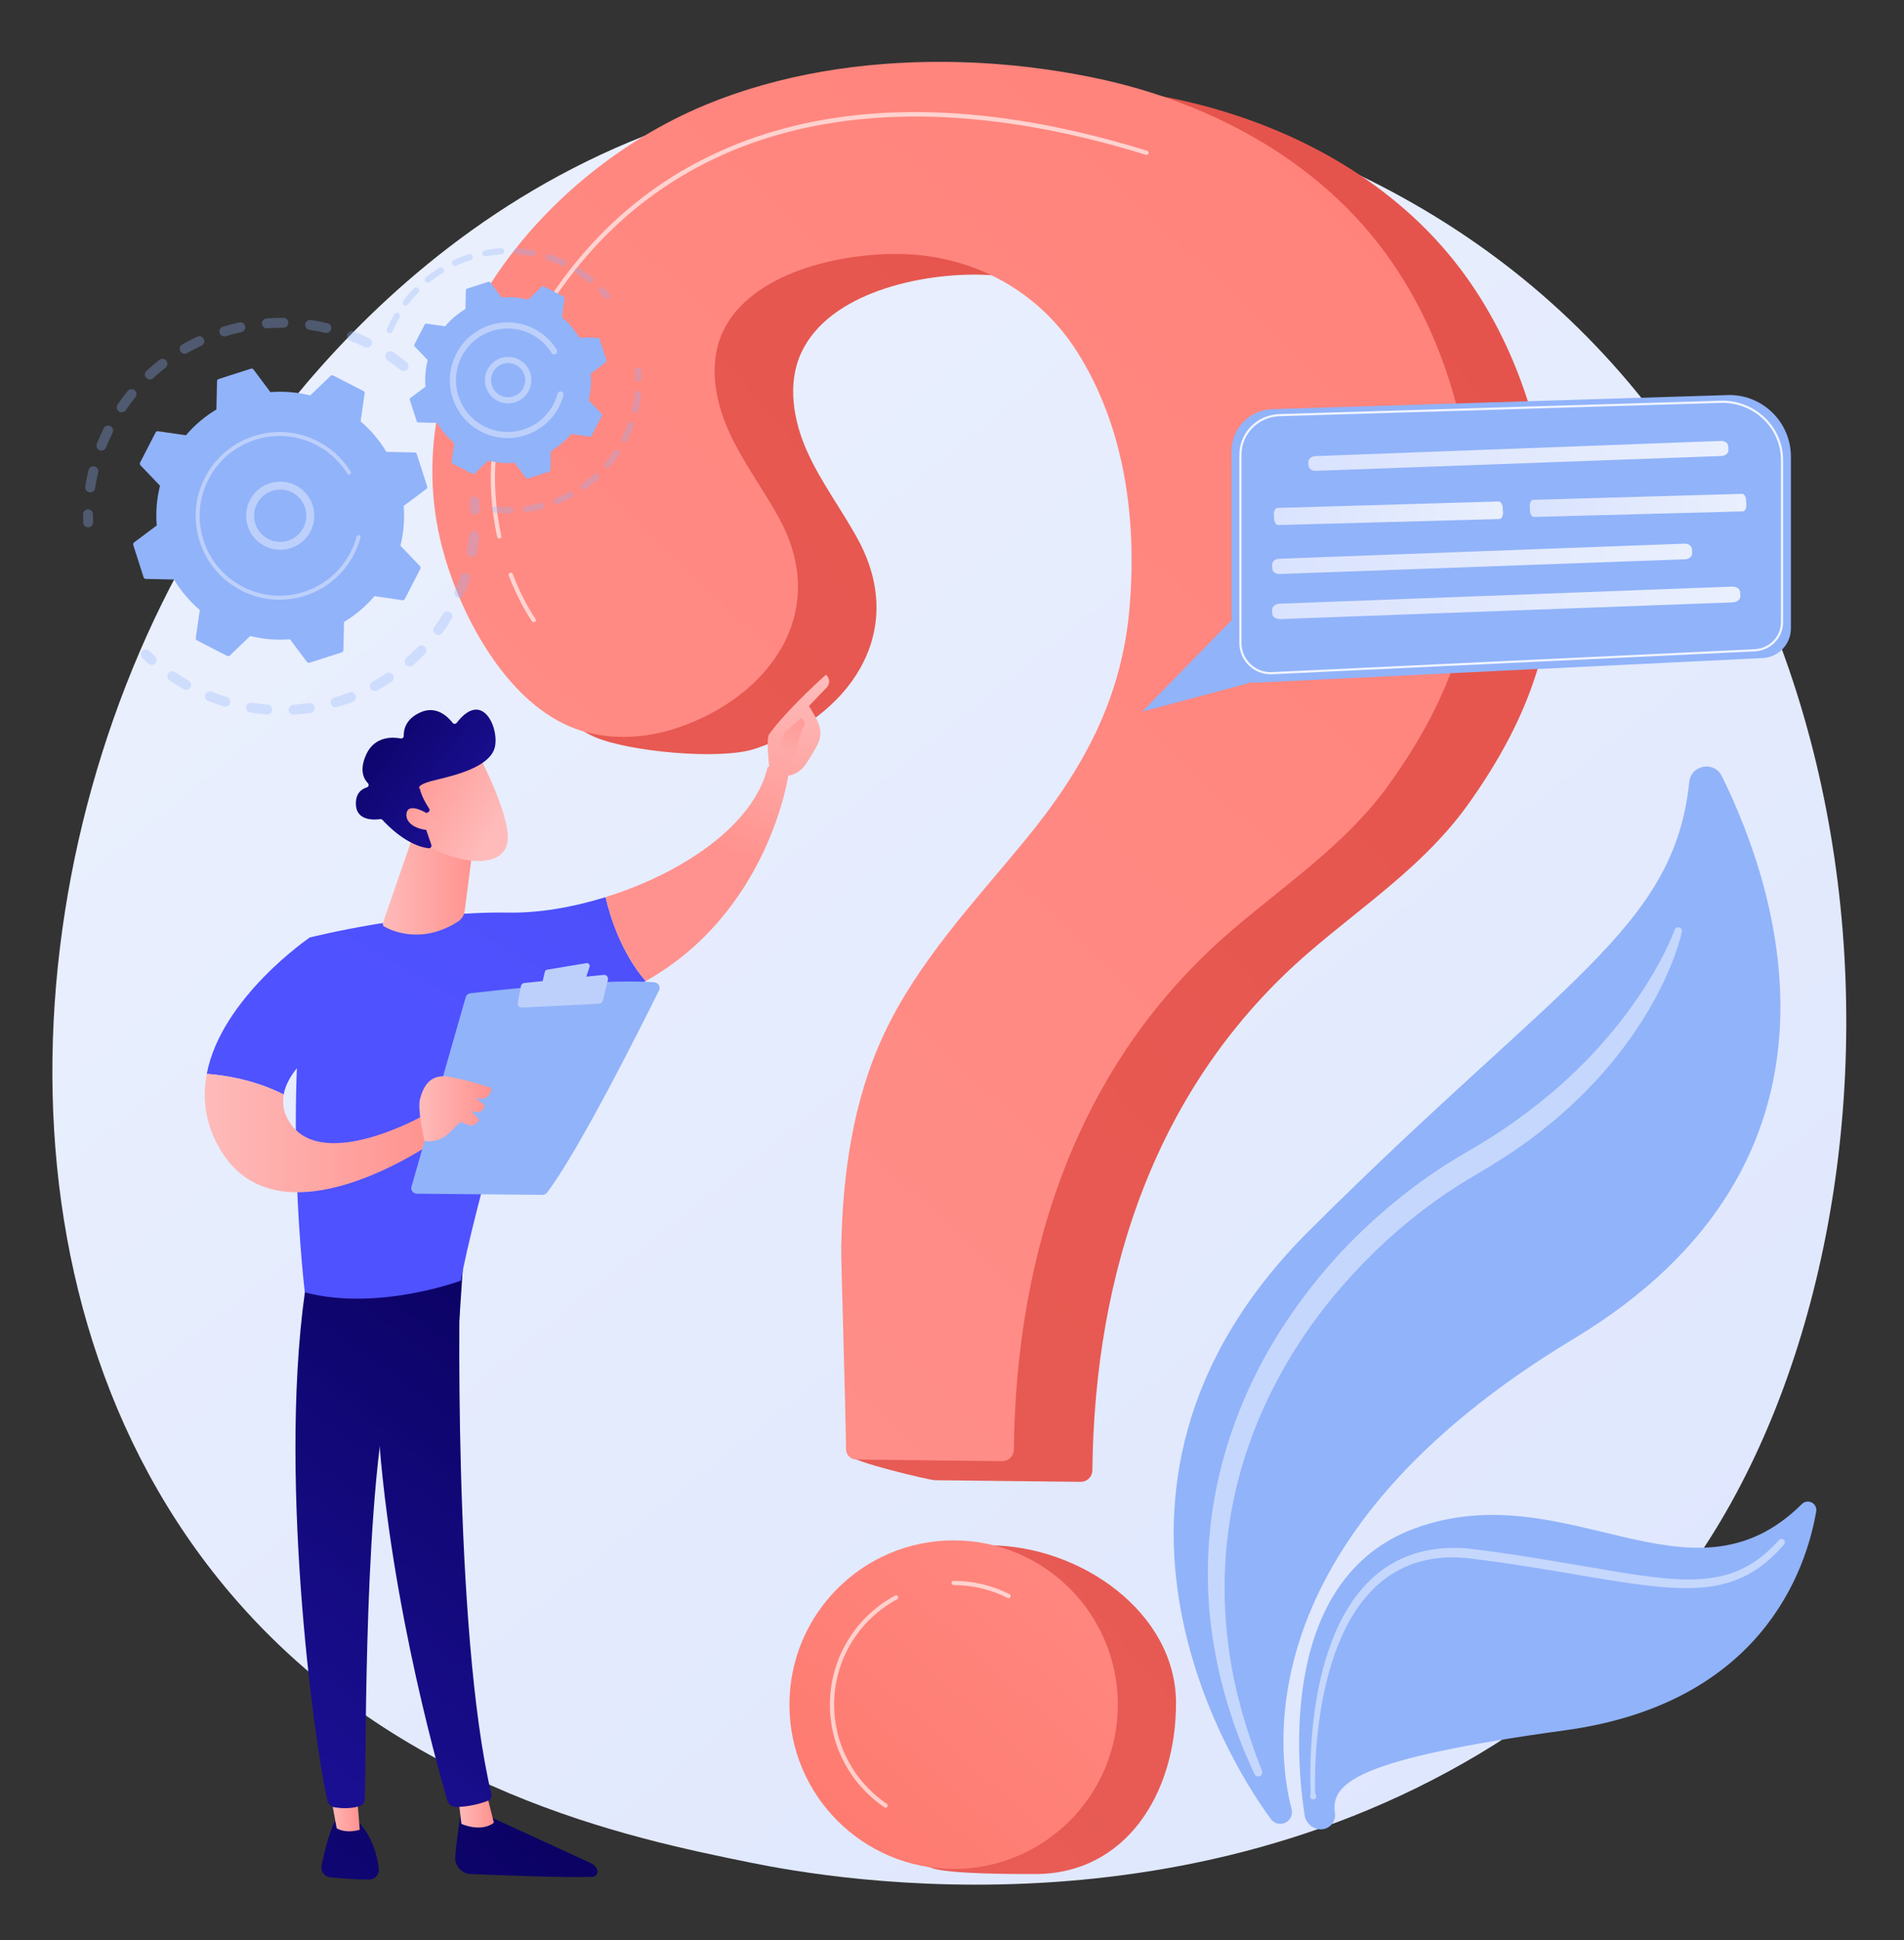 <?xml version="1.0" encoding="utf-8"?>
<!-- Generator: Adobe Illustrator 16.0.3, SVG Export Plug-In . SVG Version: 6.00 Build 0)  -->
<!DOCTYPE svg PUBLIC "-//W3C//DTD SVG 1.1//EN" "http://www.w3.org/Graphics/SVG/1.1/DTD/svg11.dtd">
<svg version="1.1" xmlns="http://www.w3.org/2000/svg" xmlns:xlink="http://www.w3.org/1999/xlink" x="0px" y="0px"
	 width="2926.146px" height="2980.136px" viewBox="0 0 2926.146 2980.136" enable-background="new 0 0 2926.146 2980.136"
	 xml:space="preserve">
<rect x="0" y="0" width="2926.146" height="2980.136" fill="#333333" stroke="none"/>
<g id="Background">
</g>
<g id="Illustration">
	<g>
		<linearGradient id="SVGID_1_" gradientUnits="userSpaceOnUse" x1="3195.93" y1="3712.517" x2="731.269" y2="651.563">
			<stop  offset="0" style="stop-color:#DAE3FE"/>
			<stop  offset="1" style="stop-color:#E9EFFD"/>
		</linearGradient>
		<path fill="url(#SVGID_1_)" d="M2517.887,2505.388c-56.613,59.599-110.179,98.034-152.5,128.399
			c-497.48,356.948-1086.132,252.9-1211.237,227.49c-184.741-37.522-541.841-110.051-800.018-413.662
			c-390.6-459.338-329.778-1183.012-26.802-1660.719c55.419-87.381,348.159-572.364,943.15-650.141
			c360.083-47.069,779.823,47.864,1083.788,302.526C2992.316,973.84,2946.895,2053.742,2517.887,2505.388z"/>
		<g>
			<path fill="#91B3FA" d="M1965.215,2801.411c-4.791-0.652-9.08-3.178-11.962-7.062c-41.989-56.588-347.306-499.437,59.029-904.237
				c385.739-384.282,560.592-463.185,583.847-688.968c2.715-26.367,38.361-32.695,50.089-8.925
				c87.649,177.648,224.209,592.19-227.706,864.277c-498.512,300.141-457.656,629.157-433.548,722.656
				C1988.15,2791.512,1977.861,2803.132,1965.215,2801.411L1965.215,2801.411z"/>
			<path fill="#91B3FA" d="M2027.041,2809.826c-11.343-1.544-20.33-10.291-22.078-21.604
				c-11.901-77.007-41.125-364.763,170.867-441.07c233.373-84.002,421.781,133.343,593.328-36.772
				c9.025-8.951,24.203-1.151,22.049,11.377c-15.277,88.863-83.279,294.691-385.857,336.106
				c-323.863,44.329-360.308,81.481-353.769,127.57C2053.598,2799.641,2041.262,2811.762,2027.041,2809.826L2027.041,2809.826z"/>
			<path opacity="0.47" fill="#FFFFFF" d="M2584.848,1431.342c-3.955,16.753-9.217,32.468-15.494,48.072
				c-6.164,15.585-13.262,30.784-21,45.653c-15.322,29.843-33.709,58.071-53.839,84.964
				c-40.533,53.653-89.572,100.782-143.624,140.749c-26.957,19.868-55.775,38.13-84.266,54.63
				c-27.736,16.088-54.426,34.088-79.989,53.581c-51.165,38.979-97.553,84.212-138.521,133.805
				c-81.614,99.264-139.537,219.056-158.604,346.599c-9.731,63.625-9.847,128.771-1.085,192.927
				c8.662,64.238,26.973,127.143,51.117,187.792c1.305,3.233-0.257,6.911-3.49,8.216c-3.105,1.255-6.646-0.184-8.076-3.162
				c-28.232-59.935-49.328-123.652-61.006-189.445c-5.969-32.861-9.501-66.238-10.509-99.744c-0.804-33.5,0.607-67.14,4.83-100.472
				c8.112-66.736,26.938-132.109,54.05-193.647c27.191-61.568,63.111-119.076,105.07-171.534
				c41.943-52.532,90.607-99.53,143.818-140.591c26.658-20.484,54.533-39.436,83.629-56.459
				c28.484-16.347,55.525-32.953,81.717-51.855c52.278-37.34,100.588-80.447,142.148-129.644
				c21.043-24.382,40.093-50.479,57.5-77.685c17.063-27.26,33.011-56.021,44.488-85.761l0.148-0.386
				c1.145-2.97,4.482-4.447,7.451-3.301C2584.033,1425.691,2585.502,1428.581,2584.848,1431.342z"/>
			<path opacity="0.47" fill="#FFFFFF" d="M2013.597,2757.601c0.989-2.786,0.681-5.378,0.59-8.042l-0.246-7.936l-0.185-15.865
				c0.019-10.574,0.246-21.146,0.708-31.712c0.94-21.128,2.741-42.231,5.567-63.23c5.764-41.927,15.265-83.734,32.189-123.109
				c16.735-39.103,42.08-76.474,78.865-100.889c18.324-11.985,38.994-20.521,60.416-24.855c21.405-4.511,43.398-5.181,64.909-3.292
				c84.306,9.777,166.939,25.941,249.79,39.066c41.27,6.152,83.12,11.646,123.637,6.105c10.068-1.476,19.988-3.674,29.625-6.77
				c9.535-3.327,18.905-7.227,27.658-12.355c17.62-10.061,33.111-23.813,46.955-39.075l0.043-0.046
				c1.908-2.103,5.156-2.262,7.258-0.354c2.074,1.88,2.254,5.071,0.43,7.177c-14.029,16.153-30.061,31.084-48.795,42.327
				c-9.303,5.715-19.338,10.171-29.573,13.973c-10.327,3.572-20.947,6.159-31.66,7.96c-43.15,6.321-85.927,0.945-127.669-4.776
				c-41.863-5.957-83.198-13.718-124.68-20.431c-41.352-6.731-83.187-13.237-124.367-18.066c-20.329-1.969-40.885-1.49-60.703,2.508
				c-19.853,3.834-38.829,11.496-55.809,22.371c-34.227,21.795-59.063,56.479-75.926,94.023
				c-17.061,37.731-27.197,78.584-33.626,119.801c-3.167,20.648-5.331,41.474-6.644,62.357c-0.648,10.441-1.067,20.9-1.275,31.363
				l-0.105,15.689l0.1,7.836c0.068,2.594-0.051,5.259,1.227,7.723c1.212,2.341,0.299,5.22-2.039,6.433
				c-2.34,1.213-5.221,0.3-6.434-2.039c-0.629-1.217-0.685-2.581-0.264-3.779L2013.597,2757.601z"/>
		</g>
		<g>
			<g>
				<linearGradient id="SVGID_2_" gradientUnits="userSpaceOnUse" x1="4973.392" y1="-1803.269" x2="-177.227" y2="2586.92">
					<stop  offset="0" style="stop-color:#E1473D"/>
					<stop  offset="1" style="stop-color:#E9605A"/>
				</linearGradient>
				<path fill="url(#SVGID_2_)" d="M1573.114,126.796c-127.017-1.001-255.137,19.141-368.489,66.172
					C940.761,302.45,716.829,592.138,804.461,888.038c28.468,96.123,13.512,202.169,109.271,243.942
					c51.812,22.602,192.908,36.055,246.556,18.244c142.587-47.341,236.311-176.908,158.763-320.591
					c-24.834-46.013-56.977-88.046-78.421-135.733c-21.445-47.687-31.218-104.288-9.355-151.789
					c42.917-93.235,185.486-122.875,277.941-120.078c109.123,3.301,208,57.275,266.724,149.866
					c73.187,115.397,91.728,255.756,81.017,389.707c-11.461,143.331-71.896,252.787-162.466,362.742
					c-77.977,94.666-163.847,185.535-215.673,296.692c-47.579,102.049-63.127,215.119-65.276,326.762
					c-0.417,21.638-108.028,225.559-107.566,287.856c0.065,8.801,122.05,37.958,130.851,38.056
					c45.927,0.514,176.013,1.969,223.892,2.503c9.848,0.11,17.963-7.76,18.074-17.606c3.408-303.094,96.637-592.06,332.637-795.62
					c85.873-74.069,178.354-134.385,245.126-227.875c95.171-133.25,142.122-264.386,128.572-428.839
					c-12.376-150.196-61.831-300.473-159.734-417.007c-105.226-125.251-259.235-203.467-419.302-237.221
					C1731.445,136.307,1652.495,127.422,1573.114,126.796z"/>
				<linearGradient id="SVGID_3_" gradientUnits="userSpaceOnUse" x1="5724.623" y1="-921.92" x2="573.994" y2="3468.277">
					<stop  offset="0" style="stop-color:#E1473D"/>
					<stop  offset="1" style="stop-color:#E9605A"/>
				</linearGradient>
				<path fill="url(#SVGID_3_)" d="M1807.345,2615.989c0,139.376-77.256,262.685-216.632,262.685
					c-30.107,0-132.512,0.277-159.284-9.395c-97.161-35.102-97.51-109.746-97.51-219.014c0-139.376,47.064-276.45,186.439-276.45
					C1659.734,2373.815,1807.345,2476.613,1807.345,2615.989z"/>
			</g>
			<g>
				<linearGradient id="SVGID_4_" gradientUnits="userSpaceOnUse" x1="165.064" y1="2375.665" x2="4636.368" y2="-2359.256">
					<stop  offset="0" style="stop-color:#FF928E"/>
					<stop  offset="1" style="stop-color:#FE7062"/>
				</linearGradient>
				<path fill="url(#SVGID_4_)" d="M1452.424,95.036c-127.017-1.002-255.137,19.141-368.489,66.172
					c-263.864,109.481-487.797,399.17-400.164,695.069c28.468,96.123,94.29,217.12,190.048,258.893
					c51.812,22.602,112.13,21.104,165.778,3.292c142.587-47.341,236.311-176.908,158.763-320.59
					c-24.834-46.013-56.977-88.047-78.422-135.733c-21.445-47.687-31.218-104.289-9.355-151.789
					c42.917-93.236,185.486-122.875,277.94-120.079c109.124,3.302,208.001,57.275,266.724,149.866
					c73.188,115.397,91.729,255.756,81.018,389.707c-11.462,143.332-71.896,252.787-162.467,362.742
					c-77.976,94.665-163.846,185.535-215.672,296.692c-47.579,102.048-63.127,215.119-65.276,326.761
					c-0.417,21.638,6.868,247.604,7.33,309.903c0.065,8.801,7.154,15.911,15.955,16.01c45.926,0.514,176.013,1.968,223.892,2.502
					c9.847,0.11,17.963-7.76,18.074-17.605c3.408-303.095,96.636-592.061,332.636-795.621
					c85.873-74.069,178.354-134.385,245.126-227.875c95.172-133.251,142.123-264.386,128.572-428.839
					c-12.375-150.196-61.831-300.474-159.733-417.008c-105.226-125.25-259.235-203.467-419.302-237.22
					C1610.756,104.546,1531.805,95.662,1452.424,95.036z"/>
				<linearGradient id="SVGID_5_" gradientUnits="userSpaceOnUse" x1="1983.297" y1="2046.439" x2="969.545" y2="3166.635">
					<stop  offset="0" style="stop-color:#FF928E"/>
					<stop  offset="1" style="stop-color:#FE7062"/>
				</linearGradient>
				<circle fill="url(#SVGID_5_)" cx="1465.59" cy="2618.505" r="252.362"/>
			</g>
			<path opacity="0.63" fill="#FFFFFF" d="M767.305,827.292c-1.485,0-2.825-1.028-3.158-2.54
				c-17.685-79.853-20.283-204.902,67.781-347.156c85.952-138.845,206.519-231.748,358.354-276.131
				c162.307-47.439,355.005-37.284,572.761,30.188c1.709,0.529,2.666,2.345,2.135,4.052c-0.527,1.708-2.355,2.668-4.049,2.135
				c-418.344-129.629-746.381-43.268-923.697,243.165c-86.916,140.402-84.388,263.666-66.963,342.347
				c0.386,1.746-0.716,3.475-2.462,3.861C767.773,827.267,767.536,827.292,767.305,827.292z"/>
			<path opacity="0.63" fill="#FFFFFF" d="M820.39,955.772c-1,0-1.983-0.46-2.617-1.328c-0.766-1.048-18.953-26.175-35.866-70.43
				c-0.637-1.672,0.198-3.543,1.871-4.182c1.66-0.635,3.541,0.195,4.181,1.868c16.577,43.377,34.859,68.672,35.044,68.923
				c1.053,1.444,0.736,3.47-0.706,4.524C821.72,955.569,821.05,955.772,820.39,955.772z"/>
			<path opacity="0.63" fill="#FFFFFF" d="M1550.033,2454.939c-0.492,0-0.994-0.112-1.463-0.352
				c-25.859-13.117-53.778-19.767-82.981-19.767c-1.789,0-3.237-1.45-3.237-3.239c0-1.788,1.449-3.238,3.237-3.238
				c30.229,0,59.136,6.887,85.912,20.469c1.595,0.809,2.231,2.757,1.423,4.353
				C1552.353,2454.291,1551.214,2454.939,1550.033,2454.939z"/>
			<path opacity="0.63" fill="#FFFFFF" d="M1361.077,2776.743c-0.624,0-1.254-0.18-1.809-0.556
				c-52.499-35.467-83.839-94.414-83.839-157.683c0-70.144,38.417-134.368,100.254-167.606c1.574-0.85,3.538-0.258,4.386,1.32
				c0.848,1.575,0.257,3.539-1.317,4.386c-59.739,32.108-96.849,94.144-96.849,161.9c0,61.115,30.278,118.056,80.988,152.316
				c1.482,1.001,1.875,3.015,0.871,4.496C1363.14,2776.243,1362.117,2776.743,1361.077,2776.743z"/>
		</g>
		<g>
			<g>
				<g opacity="0.3">
					<path fill="#91B3FA" d="M626.106,567.135c-2.654,3.279-7.465,3.784-10.742,1.129c-6.369-5.156-13.056-10.114-19.877-14.733
						c-3.451-2.337-4.383-7.002-2.122-10.481c0.027-0.041,0.054-0.083,0.082-0.125c2.365-3.492,7.114-4.405,10.607-2.039
						c7.179,4.862,14.219,10.08,20.923,15.509c3.066,2.481,3.706,6.852,1.602,10.088
						C626.435,566.706,626.278,566.925,626.106,567.135z M560.746,533.324c-7.383-3.645-14.992-7.008-22.622-9.999
						c-3.924-1.538-5.862-5.969-4.324-9.897c1.558-3.936,5.972-5.862,9.899-4.322c8.027,3.146,16.037,6.686,23.807,10.52
						c3.782,1.867,5.334,6.448,3.467,10.229c-0.136,0.275-0.286,0.538-0.448,0.789C568.445,533.845,564.253,535.056,560.746,533.324
						z M499.795,511.304c-7.987-1.904-16.154-3.485-24.278-4.696c-4.171-0.622-7.049-4.51-6.427-8.681
						c0.626-4.167,4.508-7.046,8.681-6.427c8.556,1.276,17.159,2.94,25.568,4.947c4.103,0.979,6.634,5.098,5.658,9.201
						c-0.209,0.875-0.561,1.678-1.023,2.391C506.263,510.67,503.023,512.074,499.795,511.304z M435.451,503.469
						c-8.221-0.072-16.54,0.214-24.728,0.846c-4.206,0.323-7.878-2.823-8.203-7.027c-0.32-4.205,2.826-7.874,7.027-8.202
						c8.622-0.664,17.38-0.964,26.032-0.892c4.217,0.037,7.608,3.485,7.571,7.702c-0.013,1.509-0.462,2.912-1.228,4.09
						C440.548,502.101,438.159,503.49,435.451,503.469z M370.964,510.163c-8.012,1.752-16.064,3.872-23.928,6.304
						c-4.032,1.244-8.307-1.013-9.552-5.042c-1.247-4.032,1.012-8.308,5.043-9.55c8.272-2.558,16.745-4.789,25.175-6.632
						c4.12-0.902,8.19,1.708,9.091,5.83c0.455,2.076,0.017,4.14-1.056,5.792C374.681,508.49,373.008,509.716,370.964,510.163z
						 M309.566,530.959c-7.438,3.485-14.816,7.333-21.935,11.439c-3.653,2.107-8.325,0.853-10.43-2.799
						c-2.108-3.654-0.856-8.324,2.798-10.433c7.489-4.32,15.259-8.37,23.085-12.039c3.82-1.789,8.366-0.144,10.156,3.676
						c1.163,2.481,0.875,5.268-0.516,7.408C311.975,529.366,310.906,530.332,309.566,530.959z M137.443,756.351
						c-4.17-0.628-7.042-4.52-6.413-8.691c1.29-8.543,2.971-17.147,4.996-25.569c0.986-4.102,5.11-6.626,9.211-5.639
						c4.1,0.984,6.625,5.109,5.639,9.209c-1.923,7.997-3.518,16.166-4.741,24.279c-0.168,1.113-0.567,2.132-1.144,3.02
						C143.41,755.393,140.501,756.813,137.443,756.351z M254.339,564.827c-6.473,5.049-12.805,10.441-18.819,16.028
						c-3.092,2.87-7.925,2.691-10.794-0.399c-2.872-3.092-2.676-7.91,0.401-10.794c6.334-5.882,13.002-11.561,19.819-16.877
						c3.326-2.594,8.124-2.001,10.719,1.325c2.058,2.637,2.11,6.203,0.384,8.859C255.599,563.661,255.026,564.29,254.339,564.827z
						 M153.069,691.65c-3.923-1.546-5.85-5.982-4.303-9.907c3.17-8.037,6.729-16.043,10.573-23.798
						c1.859-3.791,6.457-5.321,10.236-3.449c3.777,1.874,5.322,6.456,3.449,10.236c-3.654,7.37-7.037,14.979-10.047,22.617
						c-0.192,0.487-0.431,0.942-0.706,1.365C160.333,691.695,156.504,693.005,153.069,691.65z M208.075,610.18
						c-5.176,6.367-10.146,13.04-14.77,19.839c-2.371,3.489-7.121,4.393-10.61,2.021c-3.441-2.341-4.368-6.999-2.11-10.474
						c0.029-0.045,0.06-0.091,0.091-0.134c4.866-7.159,10.097-14.186,15.544-20.887c2.663-3.271,7.472-3.768,10.746-1.107
						c3.057,2.484,3.69,6.848,1.59,10.079C208.409,609.742,208.247,609.964,208.075,610.18z"/>
					<path fill="#91B3FA" d="M141.821,806.492c0.819-1.261,1.277-2.776,1.226-4.394c-0.125-3.936-0.167-7.938-0.132-11.901
						c0.04-4.217-3.349-7.669-7.565-7.707c-4.218-0.041-7.675,3.346-7.707,7.567c-0.04,4.167,0.007,8.377,0.136,12.519
						c0.132,4.215,3.658,7.527,7.872,7.394C138.251,809.889,140.504,808.518,141.821,806.492z"/>
				</g>
				<g opacity="0.3">
					<path fill="#91B3FA" d="M239.426,1017.882c2.008-3.09,1.535-7.267-1.286-9.819c-2.921-2.64-5.835-5.386-8.661-8.161
						c-3.01-2.956-7.846-2.912-10.8,0.097c-2.967,3.022-2.911,7.846,0.097,10.801c2.976,2.921,6.044,5.813,9.119,8.594
						c3.128,2.828,7.958,2.585,10.787-0.543C238.96,1018.543,239.208,1018.219,239.426,1017.882z"/>
					<path fill="#91B3FA" d="M679.829,972.139c-2.468,3.42-7.243,4.192-10.664,1.721c-3.419-2.469-4.186-7.235-1.72-10.662
						c4.7-6.511,9.195-13.323,13.417-20.323c2.155-3.602,6.874-4.773,10.485-2.595c3.612,2.178,4.774,6.872,2.597,10.484
						c-1.829,3.033-3.701,6.024-5.616,8.97C685.595,963.938,682.737,968.112,679.829,972.139z M702.931,917.737
						c-3.871-1.669-5.658-6.162-3.988-10.035c3.203-7.437,6.129-15.088,8.692-22.744c1.325-3.999,5.666-6.157,9.667-4.819
						c3.998,1.338,6.154,5.667,4.815,9.666c-2.698,8.061-5.776,16.116-9.15,23.94c-0.174,0.406-0.381,0.79-0.614,1.147
						C710.364,917.956,706.4,919.231,702.931,917.737z M653.216,1004.134c-5.868,6.145-12.08,12.124-18.465,17.767
						c-3.16,2.793-7.987,2.496-10.782-0.665c-2.792-3.16-2.491-7.982,0.665-10.78c6.065-5.359,11.963-11.034,17.534-16.871
						c2.914-3.049,7.748-3.162,10.8-0.249c2.697,2.577,3.095,6.658,1.133,9.677C653.846,1003.406,653.551,1003.783,653.216,1004.134
						z M723.679,855.611c-4.145-0.778-6.877-4.77-6.097-8.915c1.492-7.946,2.66-16.051,3.476-24.088
						c0.424-4.2,4.169-7.253,8.368-6.828c4.196,0.425,7.251,4.17,6.827,8.366c-0.858,8.465-2.089,17-3.659,25.367
						c-0.191,1.011-0.569,1.939-1.098,2.752C729.86,854.783,726.812,856.199,723.679,855.611z M601.773,1047.235
						c-7.072,4.7-14.444,9.164-21.913,13.267c-3.696,2.031-8.337,0.682-10.369-3.014c-2.034-3.698-0.682-8.341,3.015-10.372
						c7.094-3.898,14.097-8.137,20.812-12.602c3.514-2.335,8.255-1.38,10.589,2.133c1.74,2.618,1.653,5.916,0.043,8.392
						C603.398,1045.888,602.668,1046.641,601.773,1047.235z M542.124,1078.009c-7.947,3.048-16.116,5.797-24.279,8.169
						c-4.052,1.176-8.288-1.152-9.466-5.203c-1.178-4.057,1.151-8.292,5.204-9.464c7.755-2.255,15.519-4.867,23.071-7.763
						c3.938-1.511,8.355,0.458,9.866,4.396c0.909,2.373,0.556,4.92-0.731,6.9C544.941,1076.351,543.688,1077.409,542.124,1078.009z
						 M477.184,1095.053c-8.427,1.246-17.001,2.149-25.48,2.688c-4.211,0.266-7.837-2.93-8.105-7.138
						c-0.267-4.215,2.931-7.839,7.139-8.105c8.058-0.509,16.203-1.37,24.212-2.554c4.172-0.617,8.055,2.266,8.671,6.437
						c0.284,1.917-0.17,3.771-1.148,5.276C481.319,1093.431,479.439,1094.719,477.184,1095.053z M410.072,1097.525
						c-8.495-0.626-17.061-1.623-25.461-2.964c-4.165-0.665-7.003-4.58-6.338-8.746c0.663-4.158,4.581-7,8.746-6.336
						c7.975,1.272,16.108,2.219,24.179,2.814c4.206,0.31,7.364,3.97,7.053,8.176c-0.098,1.329-0.53,2.551-1.208,3.595
						C415.574,1096.324,412.952,1097.736,410.072,1097.525z M344.024,1085.183c-8.128-2.477-16.257-5.335-24.165-8.496
						c-3.917-1.565-5.824-6.01-4.258-9.927c1.562-3.903,6.008-5.823,9.925-4.257c7.511,3.003,15.233,5.717,22.953,8.071
						c4.034,1.229,6.308,5.498,5.078,9.531c-0.214,0.703-0.52,1.353-0.901,1.939
						C350.849,1084.826,347.355,1086.199,344.024,1085.183z M282.362,1058.668c-5.449-3.085-10.87-6.377-16.11-9.783
						c-1.899-1.234-3.776-2.484-5.638-3.752c-3.484-2.374-4.483-7.127-2.01-10.61c2.373-3.487,7.124-4.388,10.611-2.013
						c1.769,1.204,3.556,2.396,5.359,3.568c4.983,3.238,10.133,6.366,15.314,9.3c3.67,2.077,4.96,6.738,2.881,10.408
						c-0.079,0.137-0.16,0.273-0.245,0.404C290.342,1059.549,285.893,1060.669,282.362,1058.668z"/>
					<path fill="#91B3FA" d="M736.365,786.778c0.828-1.273,1.284-2.803,1.227-4.433c-0.15-4.132-0.391-8.339-0.715-12.504
						c-0.327-4.206-4.001-7.35-8.206-7.022c-4.205,0.329-7.351,3.997-7.022,8.206c0.308,3.957,0.536,7.953,0.679,11.875
						c0.151,4.213,3.692,7.507,7.908,7.354C732.819,790.159,735.056,788.792,736.365,786.778z"/>
				</g>
				<g>
					<path fill="#91B3FA" d="M640.573,697.527c-0.466-1.45-1.798-2.446-3.321-2.479l-43.433-0.955
						c-10.434-17.399-23.717-33.26-39.612-46.797l6.198-42.97c0.217-1.507-0.546-2.986-1.9-3.683l-46.333-23.846
						c-1.354-0.698-3.001-0.458-4.101,0.594l-31.366,30.018c-20.254-5.068-40.881-6.661-61.104-5.039l-26.019-34.79
						c-0.912-1.219-2.498-1.726-3.948-1.261l-49.624,15.9c-1.45,0.464-2.446,1.798-2.479,3.321l-0.954,43.433
						c-17.4,10.433-33.261,23.716-46.797,39.612l-42.97-6.198c-1.507-0.217-2.987,0.545-3.683,1.899l-23.847,46.333
						c-0.697,1.354-0.458,3.001,0.595,4.101l30.018,31.367c-5.068,20.254-6.661,40.881-5.038,61.104l-34.79,26.018
						c-1.219,0.912-1.727,2.498-1.261,3.948l15.9,49.625c0.464,1.449,1.798,2.445,3.32,2.479l43.434,0.954
						c10.433,17.4,23.717,33.26,39.612,46.797l-6.198,42.97c-0.218,1.507,0.545,2.987,1.899,3.684l46.334,23.846
						c1.354,0.697,3,0.458,4.1-0.595l31.367-30.018c20.254,5.068,40.882,6.66,61.104,5.039l26.019,34.79
						c0.911,1.22,2.497,1.726,3.948,1.261l49.624-15.901c1.45-0.465,2.445-1.798,2.479-3.32l0.954-43.433
						c17.4-10.433,33.26-23.716,46.797-39.612l42.97,6.198c1.506,0.217,2.986-0.545,3.683-1.9l23.846-46.333
						c0.697-1.354,0.458-3.001-0.595-4.102l-30.017-31.366c5.068-20.254,6.659-40.881,5.038-61.104l34.79-26.019
						c1.22-0.912,1.726-2.498,1.262-3.947L640.573,697.527z"/>
					<g>
						<path fill="#BDD0FB" d="M469.928,826.795c-19.102,21.664-52.264,23.75-73.931,4.649
							c-10.496-9.252-16.759-22.039-17.636-36.002c-0.879-13.96,3.73-27.432,12.987-37.926c19.101-21.664,52.264-23.75,73.93-4.649
							c19.709,17.378,23.214,46.394,9.302,67.803C473.202,822.792,471.649,824.842,469.928,826.795z M390.558,794.676
							c0.674,10.707,5.475,20.509,13.522,27.604c16.609,14.643,42.039,13.045,56.683-3.565c14.654-16.61,13.044-42.039-3.566-56.685
							c-16.609-14.643-42.039-13.045-56.683,3.565c-1.328,1.506-2.528,3.09-3.602,4.744
							C392.246,777.521,390.011,785.975,390.558,794.676z"/>
					</g>
					<path fill="#BDD0FB" d="M537.433,862.791c2.39-3.677,4.608-7.496,6.643-11.447l0,0c0.641-1.244,1.261-2.499,1.861-3.763
						c2.958-6.233,5.417-12.693,7.336-19.277c0.026-0.09,0.053-0.18,0.079-0.269c0.073-0.255,0.146-0.51,0.216-0.766
						c0.142-0.497,0.277-0.996,0.412-1.494c0.354-1.311-0.202-2.652-1.281-3.355c-0.263-0.171-0.557-0.304-0.875-0.389
						c-1.628-0.439-3.301,0.53-3.742,2.156c-2.256,8.383-5.433,16.578-9.44,24.359c-19.888,38.658-57.606,62.274-97.985,66.007
						c-22.459,2.079-45.742-1.998-67.241-13.063c-3.771-1.939-7.416-4.056-10.922-6.336c-23.602-15.341-41.063-38.143-49.768-65.311
						c-10-31.207-7.249-64.441,7.747-93.578c30.976-60.172,105.08-83.899,165.226-52.943c3.708,1.908,7.307,3.998,10.78,6.257
						c15.055,9.787,27.8,22.758,37.277,38.03c0.245,0.395,0.564,0.713,0.931,0.95c0.96,0.625,2.237,0.68,3.275,0.035
						c1.432-0.895,1.879-2.771,0.984-4.208c-9.949-16.032-23.33-29.653-39.135-39.928c-3.646-2.371-7.422-4.563-11.314-6.568
						c-63.148-32.501-140.967-7.547-173.457,55.579c-15.744,30.589-18.63,65.477-8.132,98.238
						c9.137,28.522,27.47,52.458,52.246,68.565c3.682,2.393,7.508,4.614,11.464,6.651c30.591,15.743,65.479,18.632,98.24,8.135
						C497.387,905.916,521.328,887.575,537.433,862.791z"/>
				</g>
			</g>
			<g>
				<g opacity="0.3">
					<path fill="#91B3FA" d="M937.343,457.62c1.112-1.711,1.02-4.012-0.378-5.64c-2.606-3.039-5.341-6.042-8.128-8.922
						c-1.811-1.871-4.794-1.92-6.669-0.109c-1.882,1.807-1.92,4.798-0.11,6.67c2.656,2.744,5.262,5.605,7.751,8.506
						c1.693,1.976,4.671,2.203,6.651,0.509C936.809,458.331,937.103,457.989,937.343,457.62z"/>
					<path fill="#91B3FA" d="M911.007,432.757c-1.635,2.027-4.603,2.349-6.633,0.713c-5.122-4.122-10.514-8.03-16.026-11.612
						c-1.163-0.755-2.338-1.5-3.525-2.235c-2.211-1.374-2.893-4.281-1.52-6.495c1.382-2.041,4.281-2.893,6.498-1.521
						c1.241,0.771,2.47,1.55,3.687,2.341c5.778,3.755,11.433,7.852,16.802,12.177c1.901,1.529,2.302,4.234,1,6.239
						C911.204,432.498,911.107,432.628,911.007,432.757z M863.736,408.257c-7.235-3.347-14.741-6.278-22.311-8.705
						c-2.481-0.797-3.845-3.449-3.05-5.932c0.795-2.466,3.451-3.848,5.932-3.051c7.933,2.544,15.804,5.615,23.389,9.126
						c2.365,1.095,3.395,3.898,2.302,6.265c-0.096,0.206-0.209,0.405-0.331,0.592C868.41,408.487,865.891,409.254,863.736,408.257z
						 M818.202,393.673c-7.823-1.471-15.819-2.464-23.772-2.956c-2.598-0.161-4.577-2.4-4.416-4.998
						c0.162-2.608,2.394-4.581,4.998-4.419c8.34,0.514,16.73,1.56,24.931,3.1c2.56,0.482,4.249,2.947,3.767,5.507
						c-0.12,0.623-0.354,1.196-0.68,1.698C822.019,393.16,820.137,394.035,818.202,393.673z M770.475,390.722
						c-7.956,0.493-15.957,1.486-23.765,2.951c-2.564,0.479-5.028-1.207-5.506-3.768c-0.477-2.554,1.205-5.023,3.765-5.505
						c8.194-1.536,16.578-2.576,24.923-3.094c2.6-0.162,4.84,1.818,5.001,4.418c0.061,1.048-0.22,2.038-0.752,2.856
						C773.354,389.791,772.026,390.626,770.475,390.722z M723.474,399.512c-7.594,2.413-15.107,5.317-22.338,8.633
						c-2.365,1.086-5.166,0.046-6.253-2.322c-1.087-2.368-0.052-5.17,2.322-6.253c7.576-3.477,15.454-6.52,23.412-9.051
						c2.483-0.787,5.135,0.585,5.923,3.066c0.446,1.402,0.202,2.859-0.541,4.002C725.425,398.47,724.554,399.167,723.474,399.512z
						 M680.031,419.445c-6.772,4.183-13.345,8.828-19.538,13.81c-2.028,1.632-4.999,1.311-6.63-0.719
						c-1.631-2.03-1.312-4.989,0.718-6.634c6.493-5.224,13.391-10.097,20.494-14.485c2.217-1.367,5.123-0.682,6.491,1.534
						c0.99,1.604,0.905,3.571-0.058,5.052C681.139,418.57,680.645,419.067,680.031,419.445z M642.798,449.386
						c-5.521,5.699-10.758,11.821-15.563,18.2c-1.57,2.078-4.527,2.494-6.606,0.926c-2.081-1.565-2.467-4.498-0.93-6.608
						c5.042-6.684,10.531-13.104,16.322-19.081c1.814-1.87,4.801-1.918,6.672-0.105c1.646,1.593,1.879,4.099,0.674,5.953
						C643.204,448.921,643.015,449.162,642.798,449.386z M597.169,511.52c-2.4-1.015-3.52-3.781-2.504-6.181
						c2.811-6.642,6.035-13.243,9.569-19.604c0.532-0.97,1.077-1.926,1.626-2.882c1.23-2.282,4.188-3.03,6.446-1.719
						c2.256,1.304,3.025,4.188,1.722,6.445c-0.519,0.893-1.029,1.795-1.536,2.72c-3.385,6.088-6.46,12.384-9.142,18.717
						c-0.109,0.262-0.242,0.508-0.39,0.736C601.736,511.634,599.306,512.425,597.169,511.52z"/>
				</g>
				<g opacity="0.3">
					<path fill="#91B3FA" d="M951.582,698.051c-4.568,6.834-9.595,13.447-14.936,19.662c-1.699,1.972-4.676,2.199-6.653,0.5
						c-1.978-1.7-2.169-4.675-0.5-6.653c5.096-5.923,9.889-12.233,14.247-18.753c1.446-2.167,4.378-2.747,6.542-1.3
						c2.148,1.437,2.739,4.332,1.336,6.491C951.605,698.014,951.593,698.033,951.582,698.051z M957.712,678.794
						c-2.322-1.177-3.251-4.017-2.073-6.338c3.543-6.99,6.699-14.264,9.377-21.624c0.893-2.43,3.598-3.71,6.048-2.815
						c2.448,0.891,3.707,3.595,2.818,6.044c-2.809,7.712-6.115,15.336-9.831,22.659c-0.079,0.155-0.162,0.301-0.255,0.444
						C962.502,679.157,959.885,679.896,957.712,678.794z M919.416,735.426c-6.088,5.531-12.565,10.738-19.251,15.473
						c-2.126,1.505-5.073,1.002-6.576-1.123c-1.509-2.126-1.004-5.058,1.12-6.576c6.379-4.517,12.556-9.482,18.368-14.756
						c1.929-1.752,4.912-1.607,6.66,0.317c1.473,1.622,1.606,3.988,0.466,5.741C919.986,734.835,919.725,735.146,919.416,735.426z
						 M975.241,633.898c-2.538-0.584-4.122-3.118-3.538-5.656c1.758-7.635,3.065-15.453,3.879-23.241
						c0.275-2.587,2.596-4.468,5.18-4.201c2.592,0.272,4.474,2.592,4.202,5.183c-0.852,8.167-2.222,16.37-4.068,24.376
						c-0.129,0.554-0.349,1.062-0.642,1.511C979.206,633.486,977.224,634.354,975.241,633.898z M879.185,763.91
						c-7.223,3.896-14.761,7.388-22.406,10.386c-2.425,0.951-5.163-0.246-6.114-2.672c-0.951-2.425,0.241-5.164,2.671-6.114
						c7.294-2.855,14.481-6.188,21.369-9.906c2.292-1.235,5.154-0.381,6.392,1.915c0.848,1.57,0.71,3.412-0.199,4.812
						C880.482,762.97,879.905,763.521,879.185,763.91z M833.289,781.913c-7.961,2.056-16.12,3.646-24.245,4.729
						c-2.581,0.344-4.951-1.468-5.295-4.051c-0.346-2.579,1.468-4.955,4.053-5.299c7.747-1.033,15.529-2.552,23.128-4.514
						c2.521-0.652,5.095,0.866,5.747,3.388c0.343,1.332,0.083,2.68-0.614,3.751C835.443,780.872,834.477,781.606,833.289,781.913z
						 M784.398,788.411c-8.228,0.092-16.534-0.323-24.681-1.228c-2.591-0.289-4.455-2.621-4.167-5.21
						c0.286-2.588,2.623-4.451,5.207-4.167c7.771,0.866,15.689,1.26,23.533,1.168c2.605-0.028,4.742,2.061,4.769,4.666
						c0.014,0.967-0.269,1.866-0.758,2.62C787.471,787.537,786.038,788.391,784.398,788.411z"/>
					<path fill="#91B3FA" d="M985.276,583.727c0.496-0.763,0.776-1.676,0.759-2.655c-0.075-4.037-0.27-8.089-0.577-12.046
						c-0.204-2.596-2.472-4.54-5.07-4.339c-2.591,0.209-4.535,2.473-4.338,5.07c0.294,3.773,0.479,7.64,0.553,11.492
						c0.048,2.605,2.201,4.677,4.804,4.627C983.032,585.845,984.452,584.996,985.276,583.727z"/>
				</g>
				<g>
					<path fill="#91B3FA" d="M921.406,520.605c-0.312-0.97-1.204-1.637-2.222-1.659l-29.063-0.639
						c-6.982-11.643-15.871-22.256-26.507-31.314l4.147-28.754c0.145-1.009-0.365-1.998-1.271-2.465l-31.004-15.956
						c-0.906-0.467-2.008-0.307-2.744,0.397l-20.989,20.087c-13.553-3.392-27.356-4.457-40.888-3.372l-17.411-23.279
						c-0.61-0.816-1.671-1.155-2.642-0.844l-33.206,10.64c-0.97,0.311-1.637,1.203-1.659,2.223l-0.639,29.062
						c-11.643,6.982-22.256,15.871-31.314,26.508l-28.754-4.148c-1.009-0.145-1.999,0.365-2.464,1.271l-15.957,31.004
						c-0.467,0.906-0.306,2.008,0.398,2.744l20.087,20.989c-3.392,13.553-4.458,27.356-3.372,40.888l-23.28,17.41
						c-0.816,0.61-1.155,1.671-0.844,2.641l10.64,33.207c0.311,0.97,1.204,1.636,2.221,1.659l29.064,0.639
						c6.981,11.643,15.87,22.256,26.507,31.314l-4.147,28.754c-0.146,1.008,0.364,1.998,1.271,2.464l31.004,15.957
						c0.906,0.466,2.008,0.306,2.744-0.398l20.988-20.086c13.553,3.392,27.356,4.457,40.889,3.371l17.41,23.28
						c0.61,0.816,1.671,1.155,2.642,0.844l33.206-10.64c0.971-0.311,1.637-1.204,1.66-2.222l0.638-29.063
						c11.643-6.981,22.256-15.87,31.314-26.507l28.754,4.148c1.008,0.145,1.998-0.365,2.464-1.271l15.957-31.004
						c0.467-0.906,0.307-2.008-0.398-2.744l-20.085-20.989c3.392-13.553,4.457-27.356,3.372-40.888l23.279-17.411
						c0.816-0.61,1.155-1.671,0.844-2.641L921.406,520.605z"/>
					<g>
						<path fill="#BDD0FB" d="M807.691,607.52c-6.302,7.153-15.012,11.419-24.525,12.016c-9.509,0.6-18.684-2.542-25.833-8.847
							c-14.756-13.008-16.169-35.561-3.168-50.361c13.016-14.754,35.604-16.174,50.356-3.165
							c7.149,6.302,11.417,15.011,12.016,24.522c0.486,7.732-1.5,15.242-5.646,21.623
							C809.937,604.774,808.867,606.183,807.691,607.52z M763.568,603.612c5.26,4.638,12.008,6.949,19.008,6.509
							c6.994-0.44,13.401-3.58,18.038-8.838l0,0c4.629-5.265,6.946-12.008,6.506-19.007c-0.438-6.994-3.581-13.401-8.836-18.036
							c-10.854-9.57-27.47-8.526-37.043,2.326c-0.862,0.981-1.639,2.006-2.331,3.07
							C751.938,580.365,753.695,594.907,763.568,603.612z"/>
					</g>
					<path fill="#BDD0FB" d="M854.676,632.569c1.626-2.502,3.138-5.108,4.535-7.815c2.77-5.377,4.995-11.042,6.617-16.852
						c0.071-0.262,0.142-0.523,0.213-0.785c0.546-2.024-0.312-4.094-1.979-5.181c-0.405-0.264-0.86-0.468-1.351-0.601
						c-2.515-0.678-5.094,0.821-5.778,3.329c-1.463,5.438-3.52,10.743-6.109,15.768l-0.001,0.002
						c-0.141,0.276-0.288,0.552-0.432,0.824c-6.236,11.837-15.187,21.672-26.035,28.897c-5.889,3.921-12.342,7.073-19.233,9.349
						c-0.056,0.019-0.112,0.037-0.168,0.056c-0.173,0.055-0.343,0.112-0.515,0.166c-20.203,6.472-41.717,4.692-60.58-5.017
						c-2.442-1.254-4.799-2.624-7.07-4.1c-15.279-9.931-26.583-24.693-32.221-42.283c-6.472-20.203-4.688-41.716,5.019-60.576
						c9.709-18.846,26.181-32.815,46.381-39.292c20.203-6.472,41.718-4.692,60.58,5.016c2.401,1.234,4.73,2.588,6.978,4.048
						c9.748,6.337,17.998,14.733,24.132,24.619c0.378,0.609,0.871,1.103,1.436,1.467c1.483,0.964,3.455,1.05,5.058,0.054
						c2.21-1.38,2.896-4.28,1.52-6.498c-6.864-11.061-16.096-20.458-26.997-27.547c-2.519-1.637-5.122-3.15-7.807-4.532
						c-21.106-10.862-45.175-12.854-67.78-5.61c-22.6,7.243-41.038,22.834-51.89,43.955c-10.863,21.104-12.857,45.171-5.61,67.775
						c6.303,19.678,18.951,36.192,36.045,47.304c2.538,1.649,5.177,3.184,7.906,4.588
						C780.4,684.125,830.156,670.302,854.676,632.569z"/>
				</g>
			</g>
		</g>
		<g>
			<polygon fill="#91B3FA" points="1892.654,952.776 1755.484,1093.092 1920.023,1049.139 			"/>
			<path fill="#91B3FA" d="M2708.85,1010.856l-779.418,37.826c-20.018,0.972-36.777-14.996-36.777-35.036V692.992
				c0-34.852,27.681-63.403,62.517-64.481l702.458-21.737c52.311,0,94.717,42.407,94.717,94.717v263.707
				C2752.346,989.583,2733.205,1009.674,2708.85,1010.856z"/>
			<path opacity="0.85" fill="#FFFFFF" d="M1952.741,1035.806c-12.422,0-24.128-4.681-33.187-13.319
				c-9.627-9.184-14.93-21.569-14.93-34.876V698.608c0-34.059,27.305-61.563,62.168-62.615l680.137-20.538
				c51.549,0,93.447,40.905,93.447,91.183v249.163c0,23.977-19.207,43.667-43.728,44.827l-741.556,35.122
				C1954.309,1035.786,1953.523,1035.806,1952.741,1035.806z M2646.979,618.834l-680.087,20.538
				c-33.021,0.997-58.889,27.017-58.889,59.236V987.61c0,12.374,4.931,23.89,13.884,32.431c8.954,8.539,20.679,12.935,33.048,12.333
				l741.556-35.122c22.715-1.074,40.506-19.281,40.506-41.451V706.638C2736.997,658.223,2696.617,618.834,2646.979,618.834z"/>
			<linearGradient id="SVGID_6_" gradientUnits="userSpaceOnUse" x1="2010.73" y1="700.264" x2="2656.286" y2="700.264">
				<stop  offset="0" style="stop-color:#DAE3FE"/>
				<stop  offset="1" style="stop-color:#E9EFFD"/>
			</linearGradient>
			<path fill="url(#SVGID_6_)" d="M2644.706,677.295l-623.234,23.326c-6.12,0.229-10.938,4.285-10.735,9.038l0.234,5.478
				c0.201,4.703,5.247,8.316,11.304,8.096l623.259-22.759c6.125-0.224,10.951-4.282,10.747-9.039l-0.259-6.044
				C2655.82,680.684,2650.768,677.068,2644.706,677.295z"/>
			<linearGradient id="SVGID_7_" gradientUnits="userSpaceOnUse" x1="1954.966" y1="858.391" x2="2600.538" y2="858.391">
				<stop  offset="0" style="stop-color:#DAE3FE"/>
				<stop  offset="1" style="stop-color:#E9EFFD"/>
			</linearGradient>
			<path fill="url(#SVGID_7_)" d="M2588.934,835.077l-623.239,23.206c-6.12,0.228-10.933,4.422-10.722,9.345l0.242,5.674
				c0.209,4.871,5.26,8.622,11.316,8.402l623.265-22.62c6.126-0.222,10.945-4.418,10.735-9.345l-0.269-6.261
				C2600.055,838.604,2594.995,834.852,2588.934,835.077z"/>
			<linearGradient id="SVGID_8_" gradientUnits="userSpaceOnUse" x1="1954.971" y1="926.023" x2="2674.611" y2="926.023">
				<stop  offset="0" style="stop-color:#DAE3FE"/>
				<stop  offset="1" style="stop-color:#E9EFFD"/>
			</linearGradient>
			<path fill="url(#SVGID_8_)" d="M2661.746,901.081l-694.777,26.232c-6.822,0.258-12.205,4.516-11.992,9.486l0.244,5.73
				c0.211,4.919,5.824,8.685,12.576,8.436l694.803-25.64c6.828-0.252,12.219-4.512,12.006-9.486l-0.27-6.323
				C2674.125,904.593,2668.502,900.825,2661.746,901.081z"/>
			<linearGradient id="SVGID_9_" gradientUnits="userSpaceOnUse" x1="1957.737" y1="788.412" x2="2309.829" y2="788.412">
				<stop  offset="0" style="stop-color:#DAE3FE"/>
				<stop  offset="1" style="stop-color:#E9EFFD"/>
			</linearGradient>
			<path fill="url(#SVGID_9_)" d="M2303.004,770.319l-339.689,9.902c-3.336,0.097-5.83,4.675-5.557,10.201l0.314,6.369
				c0.27,5.467,3.148,9.804,6.45,9.714l339.722-9.244c3.339-0.091,5.838-4.671,5.564-10.201l-0.348-7.027
				C2309.191,774.561,2306.307,770.223,2303.004,770.319z"/>
			<linearGradient id="SVGID_10_" gradientUnits="userSpaceOnUse" x1="2350.979" y1="776.321" x2="2683.801" y2="776.321">
				<stop  offset="0" style="stop-color:#DAE3FE"/>
				<stop  offset="1" style="stop-color:#E9EFFD"/>
			</linearGradient>
			<path fill="url(#SVGID_10_)" d="M2677.295,758.578l-321.072,9.204c-3.153,0.09-5.496,4.663-5.223,10.188l0.318,6.369
				c0.271,5.467,3.007,9.809,6.127,9.726l321.105-8.545c3.156-0.084,5.504-4.659,5.229-10.188l-0.35-7.027
				C2683.158,762.832,2680.418,758.488,2677.295,758.578z"/>
		</g>
		<g>
			
				<linearGradient id="SVGID_11_" gradientUnits="userSpaceOnUse" x1="7389.636" y1="2729.185" x2="6769.284" y2="3403.953" gradientTransform="matrix(1 0 0 1 -6484.352 0)">
				<stop  offset="0" style="stop-color:#09005D"/>
				<stop  offset="1" style="stop-color:#1A0F91"/>
			</linearGradient>
			<path fill="url(#SVGID_11_)" d="M709.19,2779.451c0,0-6.425,36.369-9.574,72.373c-1.231,14.069,9.616,26.286,23.729,26.875
				c47.944,1.996,150.5,5.879,187.301,4.237c5.532-0.247,9.149-5.911,7.102-11.056l0,0c-1.716-4.312-5.025-7.798-9.241-9.735
				l-169.404-77.858L709.19,2779.451z"/>
			
				<linearGradient id="SVGID_12_" gradientUnits="userSpaceOnUse" x1="7188.278" y1="2779.301" x2="7243.381" y2="2779.301" gradientTransform="matrix(1 0 0 1 -6484.352 0)">
				<stop  offset="0" style="stop-color:#FEBBBA"/>
				<stop  offset="1" style="stop-color:#FF928E"/>
			</linearGradient>
			<path fill="url(#SVGID_12_)" d="M703.927,2758.08l5.162,43.504c0,0,29.675,13.814,49.94-1.74l-12.289-48.482L703.927,2758.08z"/>
			
				<linearGradient id="SVGID_13_" gradientUnits="userSpaceOnUse" x1="7438.482" y1="1966.092" x2="6910.622" y2="2681.539" gradientTransform="matrix(1 0 0 1 -6484.352 0)">
				<stop  offset="0" style="stop-color:#09005D"/>
				<stop  offset="1" style="stop-color:#1A0F91"/>
			</linearGradient>
			<path fill="url(#SVGID_13_)" d="M707.807,1940.197c-2.23,11.36-11.967,566.928,47.418,815.896c0.969,4.063-1.091,8.25-4.957,9.83
				c-9.108,3.722-26.965,9.11-48.365,9.829c-6.627,0.223-12.569-4.084-14.439-10.446c-16.975-57.765-98.317-347.181-108.929-623.651
				c-11.856-308.93,0-10.52,0-10.52l6.955-190.961L707.807,1940.197z"/>
			
				<linearGradient id="SVGID_14_" gradientUnits="userSpaceOnUse" x1="7250.47" y1="2601.24" x2="6630.115" y2="3276.012" gradientTransform="matrix(1 0 0 1 -6484.352 0)">
				<stop  offset="0" style="stop-color:#09005D"/>
				<stop  offset="1" style="stop-color:#1A0F91"/>
			</linearGradient>
			<path fill="url(#SVGID_14_)" d="M514.319,2798.424c0,0-10.226,18.361-20.127,67.151c-1.788,8.812,4.369,17.245,13.317,18.124
				c15.832,1.557,40.204,3.559,59.726,3.424c9-0.062,16.023-7.898,14.938-16.832c-2.162-17.809-8.899-47.027-29.71-69.8
				L514.319,2798.424z"/>
			
				<linearGradient id="SVGID_15_" gradientUnits="userSpaceOnUse" x1="6989.689" y1="2776.475" x2="7037.265" y2="2776.475" gradientTransform="matrix(1 0 0 1 -6484.352 0)">
				<stop  offset="0" style="stop-color:#FEBBBA"/>
				<stop  offset="1" style="stop-color:#FF928E"/>
			</linearGradient>
			<path fill="url(#SVGID_15_)" d="M505.337,2742.469l12.061,65.789c0,0,11.925,8.871,35.515,2.44l-5.756-70.785L505.337,2742.469z"
				/>
			
				<linearGradient id="SVGID_16_" gradientUnits="userSpaceOnUse" x1="7344.405" y1="1896.682" x2="6816.545" y2="2612.128" gradientTransform="matrix(1 0 0 1 -6484.352 0)">
				<stop  offset="0" style="stop-color:#09005D"/>
				<stop  offset="1" style="stop-color:#1A0F91"/>
			</linearGradient>
			<path fill="url(#SVGID_16_)" d="M472.756,1957.246c-48.57,293.121,10.536,724.475,30.469,808.9
				c1.22,5.169,5.392,9.129,10.631,9.998c8.898,1.475,23.547,2.678,37.989-1.517c4.976-1.445,8.472-5.934,8.675-11.112
				c2.674-68.256-2.139-487.281,43.117-652.882c2.293-8.393,7.418-15.712,14.509-20.753l87.839-62.445l6.733-100.938
				L472.756,1957.246z"/>
			<g>
				<linearGradient id="SVGID_17_" gradientUnits="userSpaceOnUse" x1="673.406" y1="1578.34" x2="1514.944" y2="128.461">
					<stop  offset="0" style="stop-color:#4F52FF"/>
					<stop  offset="1" style="stop-color:#4042E2"/>
				</linearGradient>
				<path fill="url(#SVGID_17_)" d="M782.243,1401.837c-145.555-2.405-306.157,38.218-306.157,38.218
					c-43.387,253.16-7.587,545.162-7.587,545.162c112.684,29.551,239.799-18.066,239.799-18.066
					c18.729-105.816,106.113-403.613,106.113-403.613c71.118-8.826,129.703-29.345,177.948-56.473
					c-36.8-42.657-54.149-96.936-61.685-129.022C879.212,1394.036,827.138,1402.579,782.243,1401.837z"/>
				
					<linearGradient id="SVGID_18_" gradientUnits="userSpaceOnUse" x1="-2677.843" y1="1013.75" x2="-2580.622" y2="1291.526" gradientTransform="matrix(-1 0 0 1 -1509.068 0)">
					<stop  offset="0" style="stop-color:#FEBBBA"/>
					<stop  offset="1" style="stop-color:#FF928E"/>
				</linearGradient>
				<path fill="url(#SVGID_18_)" d="M1212.185,1187.443c-14.299-17.27-32.396-9.1-32.396-9.1
					c-21.419,90.479-133.73,163.84-249.114,199.7c7.535,32.086,24.884,86.365,61.685,129.022
					C1183.85,1399.398,1212.185,1187.443,1212.185,1187.443z"/>
			</g>
			<g>
				
					<linearGradient id="SVGID_19_" gradientUnits="userSpaceOnUse" x1="-2760.94" y1="1042.833" x2="-2663.719" y2="1320.608" gradientTransform="matrix(-1 0 0 1 -1509.068 0)">
					<stop  offset="0" style="stop-color:#FEBBBA"/>
					<stop  offset="1" style="stop-color:#FF928E"/>
				</linearGradient>
				<path fill="url(#SVGID_19_)" d="M1208.714,1191.834c1.497,4.756-15.829,11.999-26.03-7.454
					c-0.357-9.323-6.026-49.264-0.456-56.859c29.67-40.45,87.194-91.158,87.194-91.158c9.722,9.593,1.713,19.017,1.713,19.017
					l-27.906,29.07c5.837,10.548,12.958,19.452,16.293,32.21c2.528,9.662,0.982,19.987-3.899,28.781
					c-4.898,8.825-11.582,20.296-17.9,29.274C1225.766,1191.707,1208.714,1191.834,1208.714,1191.834z"/>
				
					<linearGradient id="SVGID_20_" gradientUnits="userSpaceOnUse" x1="-2686.253" y1="1220.303" x2="-2759.485" y2="1072.576" gradientTransform="matrix(-1 0 0 1 -1509.068 0)">
					<stop  offset="0" style="stop-color:#FEBBBA"/>
					<stop  offset="1" style="stop-color:#FF928E"/>
				</linearGradient>
				<path fill="url(#SVGID_20_)" d="M1231.024,1103.313l-25.43,21.558l-7.984,21.463l22.674,25.153c0,0,7.624-42.588,13.29-51.805
					C1239.239,1110.465,1236.3,1106.008,1231.024,1103.313z"/>
			</g>
			<linearGradient id="SVGID_21_" gradientUnits="userSpaceOnUse" x1="498.364" y1="1476.743" x2="1339.902" y2="26.862">
				<stop  offset="0" style="stop-color:#4F52FF"/>
				<stop  offset="1" style="stop-color:#4042E2"/>
			</linearGradient>
			<path fill="url(#SVGID_21_)" d="M531.915,1580.994l-55.829-140.939c0,0-135.956,92.376-158.315,209.499
				c25.689,1.892,72.434,8.573,118.189,31.677C446.016,1625.927,531.915,1580.994,531.915,1580.994z"/>
			
				<linearGradient id="SVGID_22_" gradientUnits="userSpaceOnUse" x1="6799.023" y1="1740.49" x2="7155.277" y2="1740.49" gradientTransform="matrix(1 0 0 1 -6484.352 0)">
				<stop  offset="0" style="stop-color:#FEBBBA"/>
				<stop  offset="1" style="stop-color:#FF928E"/>
			</linearGradient>
			<path fill="url(#SVGID_22_)" d="M650.725,1713.613c0,0-152.644,86.268-204.148,12.605c-10.693-15.296-13.25-30.496-10.616-44.988
				c-45.755-23.104-92.5-29.785-118.189-31.677c-6.741,35.309-3.177,72.861,17.571,110.816
				c90.218,165.034,335.583-9.121,335.583-9.121L650.725,1713.613z"/>
			<g>
				<path fill="#91B3FA" d="M632.384,1822.75l83.308-290.928c0.945-3.303,3.762-5.712,7.175-6.109
					c15.093-1.761,58.829-6.705,109.327-10.977c60.827-5.145,131.464-9.313,173.675-5.767c6.001,0.503,9.628,6.851,6.959,12.249
					c-24.004,48.563-122.739,246.102-172.182,310.813c-1.64,2.144-4.172,3.396-6.87,3.372l-193.287-1.799
					C634.865,1833.553,630.836,1828.157,632.384,1822.75z"/>
				<path fill="#BDD0FB" d="M840.836,1489.514l60.399-10.064c3.217-0.536,5.852,2.538,4.83,5.635l-5.979,18.118
					c-0.521,1.577-1.896,2.718-3.542,2.938l-58.122,7.765c-3.007,0.401-5.486-2.331-4.795-5.285l3.701-15.818
					C837.726,1491.099,839.11,1489.802,840.836,1489.514z"/>
				<path fill="#BDD0FB" d="M795.611,1540.647l4.975-25.918c0.499-2.6,2.646-4.563,5.278-4.831l121.993-12.379
					c4.106-0.417,7.394,3.346,6.431,7.359l-7.757,32.296c-0.62,2.584-2.869,4.45-5.524,4.583l-119.211,6.002
					C797.916,1547.955,794.879,1544.463,795.611,1540.647z"/>
				
					<linearGradient id="SVGID_23_" gradientUnits="userSpaceOnUse" x1="7128.827" y1="1703.137" x2="7239.815" y2="1703.137" gradientTransform="matrix(1 0 0 1 -6484.352 0)">
					<stop  offset="0" style="stop-color:#FEBBBA"/>
					<stop  offset="1" style="stop-color:#FF928E"/>
				</linearGradient>
				<path fill="url(#SVGID_23_)" d="M652.512,1752.462c0,0-11.604-47.719-6.924-64.647c4.681-16.93,13.751-38.697,43.981-33.86
					c30.232,4.837,65.894,17.572,65.894,17.572s-1.802,22.052-24.778,14.938l14.248,11.024c0,0-2.037,17.656-21.444,8.224
					l13.252,14.62c0,0-8.335,14.502-22.614,5.201C699.85,1716.231,693.005,1758.208,652.512,1752.462z"/>
			</g>
			
				<linearGradient id="SVGID_24_" gradientUnits="userSpaceOnUse" x1="7072.577" y1="1359.633" x2="7213.428" y2="1359.633" gradientTransform="matrix(1 0 0 1 -6484.352 0)">
				<stop  offset="0" style="stop-color:#FEBBBA"/>
				<stop  offset="1" style="stop-color:#FF928E"/>
			</linearGradient>
			<path fill="url(#SVGID_24_)" d="M634.809,1283.669l-46.313,133.935c-0.767,2.218,0.145,4.675,2.199,5.812
				c12.624,6.98,58.108,27.156,112.919-7.596c5.71-3.62,9.597-9.524,10.464-16.23l14.998-115.92H634.809z"/>
			<g>
				
					<linearGradient id="SVGID_25_" gradientUnits="userSpaceOnUse" x1="201.431" y1="2958.89" x2="148.796" y2="2785.289" gradientTransform="matrix(0.746 -0.666 0.666 0.746 -1358.016 -803.173)">
					<stop  offset="0" style="stop-color:#FEBBBA"/>
					<stop  offset="1" style="stop-color:#FF928E"/>
				</linearGradient>
				<path fill="url(#SVGID_25_)" d="M735.579,1159.642c0,0,50.856,95.732,44.338,134.403c-6.519,38.67-69.548,35.894-124.586,4.487
					l-38.46-103.369L735.579,1159.642z"/>
				
					<linearGradient id="SVGID_26_" gradientUnits="userSpaceOnUse" x1="153.943" y1="2656.416" x2="197.972" y2="2907.541" gradientTransform="matrix(0.746 -0.666 0.666 0.746 -1358.016 -803.173)">
					<stop  offset="0" style="stop-color:#09005D"/>
					<stop  offset="1" style="stop-color:#1A0F91"/>
				</linearGradient>
				<path fill="url(#SVGID_26_)" d="M657.763,1247.768c2.237-0.991,3.062-3.728,1.722-5.774
					c-4.075-6.225-11.713-18.923-14.149-30.041c0,0-9.142-5.855,23.271-13.613c32.412-7.758,80.746-19.8,90.905-47.389
					c9.905-26.898-16.12-94.542-57.642-40.644c-1.58,2.05-4.675,2.095-6.252,0.043c-6.807-8.859-24.703-27.247-49.547-16.1
					c-23.25,10.432-25.868,27.469-25.548,36.057c0.092,2.525-2.166,4.49-4.649,4.016c-11.755-2.242-39.964-4.167-53.13,24.77
					c-10.845,23.836-3.796,37.329,2.623,43.928c2.081,2.138,1.169,5.659-1.684,6.531c-7.725,2.365-17.701,8.916-16.703,27.016
					c1.381,25.023,29.357,22.818,37.323,21.678c1.306-0.187,2.62,0.261,3.504,1.238c6.83,7.559,37.601,39.65,70.905,43.519
					c2.884,0.335,5.119-2.513,4.175-5.258l-14.414-41.897c-0.669-1.945,0.262-4.08,2.143-4.914L657.763,1247.768z"/>
				
					<linearGradient id="SVGID_27_" gradientUnits="userSpaceOnUse" x1="147.625" y1="2958.079" x2="100.27" y2="2801.891" gradientTransform="matrix(0.746 -0.666 0.666 0.746 -1358.016 -803.173)">
					<stop  offset="0" style="stop-color:#FEBBBA"/>
					<stop  offset="1" style="stop-color:#FF928E"/>
				</linearGradient>
				<path fill="url(#SVGID_27_)" d="M663.557,1253.715c0,0-36.209-24.844-38.855-3.922c-2.646,20.921,32.607,30.304,50.068,22.504
					L663.557,1253.715z"/>
			</g>
		</g>
	</g>
</g>
</svg>
